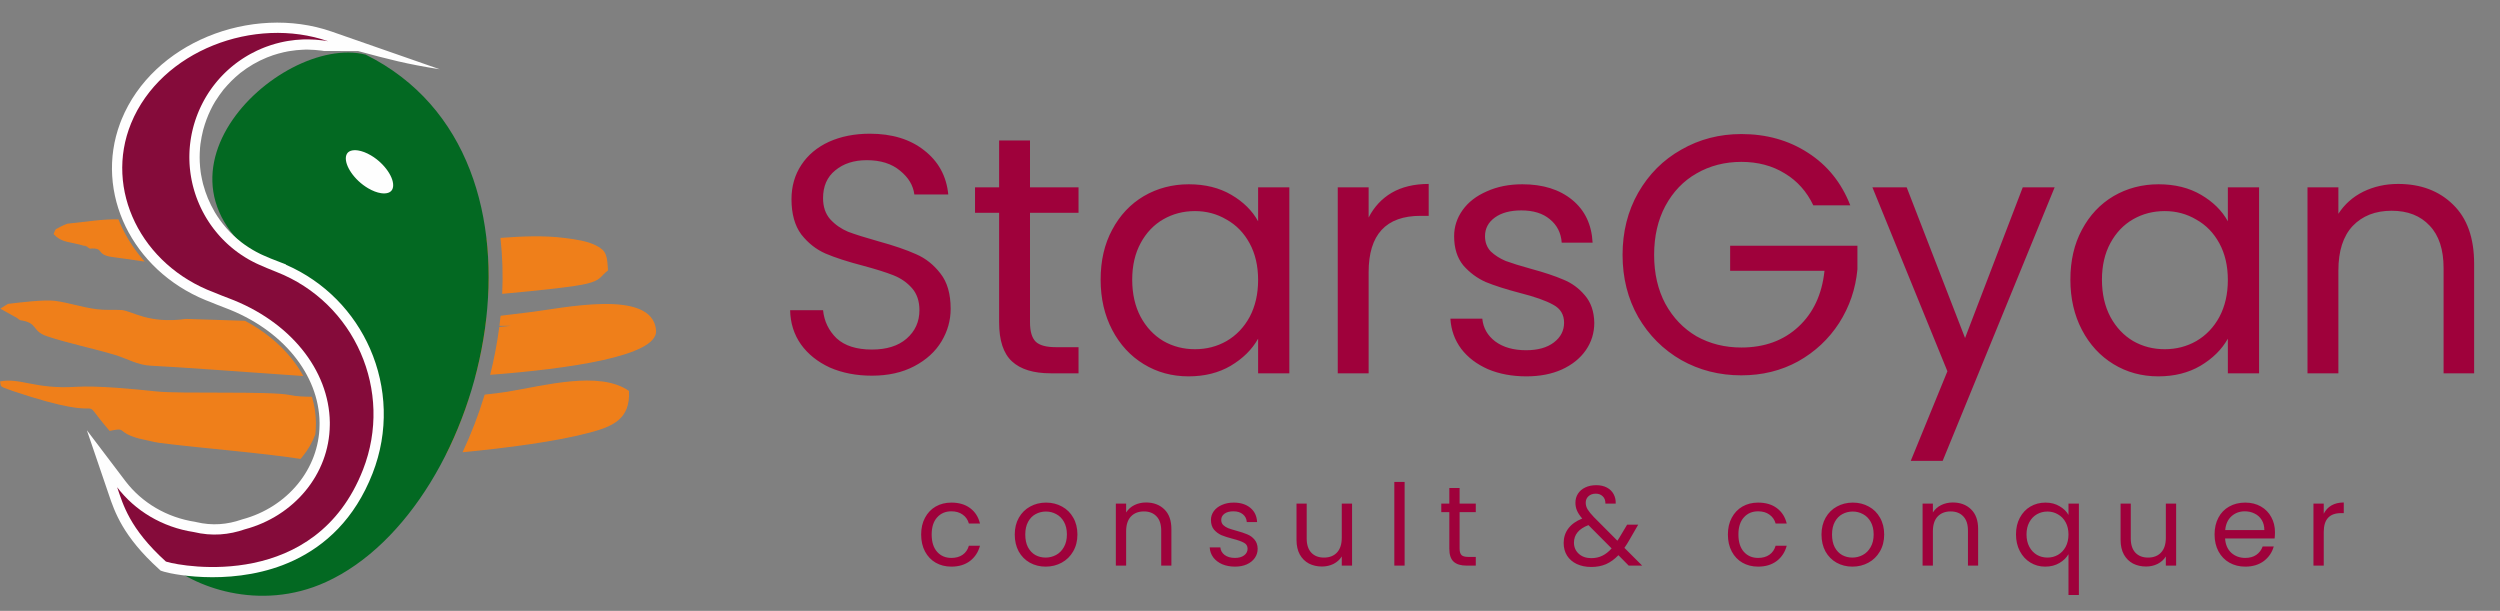 <svg width="221" height="54" viewBox="0 0 221 54" fill="none" xmlns="http://www.w3.org/2000/svg">
<rect x="0" y="0" width="221" height="54" fill="#808080" stroke="none"/>
<path d="M77.078 33.21C75.698 33.21 74.458 32.97 73.358 32.49C72.278 31.99 71.428 31.31 70.808 30.45C70.188 29.57 69.868 28.56 69.848 27.42H72.758C72.858 28.4 73.258 29.23 73.958 29.91C74.678 30.57 75.718 30.9 77.078 30.9C78.378 30.9 79.398 30.58 80.138 29.94C80.898 29.28 81.278 28.44 81.278 27.42C81.278 26.62 81.058 25.97 80.618 25.47C80.178 24.97 79.628 24.59 78.968 24.33C78.308 24.07 77.418 23.79 76.298 23.49C74.918 23.13 73.808 22.77 72.968 22.41C72.148 22.05 71.438 21.49 70.838 20.73C70.258 19.95 69.968 18.91 69.968 17.61C69.968 16.47 70.258 15.46 70.838 14.58C71.418 13.7 72.228 13.02 73.268 12.54C74.328 12.06 75.538 11.82 76.898 11.82C78.858 11.82 80.458 12.31 81.698 13.29C82.958 14.27 83.668 15.57 83.828 17.19H80.828C80.728 16.39 80.308 15.69 79.568 15.09C78.828 14.47 77.848 14.16 76.628 14.16C75.488 14.16 74.558 14.46 73.838 15.06C73.118 15.64 72.758 16.46 72.758 17.52C72.758 18.28 72.968 18.9 73.388 19.38C73.828 19.86 74.358 20.23 74.978 20.49C75.618 20.73 76.508 21.01 77.648 21.33C79.028 21.71 80.138 22.09 80.978 22.47C81.818 22.83 82.538 23.4 83.138 24.18C83.738 24.94 84.038 25.98 84.038 27.3C84.038 28.32 83.768 29.28 83.228 30.18C82.688 31.08 81.888 31.81 80.828 32.37C79.768 32.93 78.518 33.21 77.078 33.21ZM91.052 18.81V28.5C91.052 29.3 91.222 29.87 91.562 30.21C91.902 30.53 92.492 30.69 93.332 30.69H95.342V33H92.882C91.362 33 90.222 32.65 89.462 31.95C88.702 31.25 88.322 30.1 88.322 28.5V18.81H86.192V16.56H88.322V12.42H91.052V16.56H95.342V18.81H91.052ZM97.296 24.72C97.296 23.04 97.636 21.57 98.317 20.31C98.996 19.03 99.927 18.04 101.107 17.34C102.307 16.64 103.637 16.29 105.097 16.29C106.537 16.29 107.787 16.6 108.847 17.22C109.907 17.84 110.697 18.62 111.217 19.56V16.56H113.977V33H111.217V29.94C110.677 30.9 109.867 31.7 108.787 32.34C107.727 32.96 106.487 33.27 105.067 33.27C103.607 33.27 102.287 32.91 101.107 32.19C99.927 31.47 98.996 30.46 98.317 29.16C97.636 27.86 97.296 26.38 97.296 24.72ZM111.217 24.75C111.217 23.51 110.967 22.43 110.467 21.51C109.967 20.59 109.287 19.89 108.427 19.41C107.587 18.91 106.657 18.66 105.637 18.66C104.617 18.66 103.687 18.9 102.847 19.38C102.007 19.86 101.337 20.56 100.837 21.48C100.337 22.4 100.087 23.48 100.087 24.72C100.087 25.98 100.337 27.08 100.837 28.02C101.337 28.94 102.007 29.65 102.847 30.15C103.687 30.63 104.617 30.87 105.637 30.87C106.657 30.87 107.587 30.63 108.427 30.15C109.287 29.65 109.967 28.94 110.467 28.02C110.967 27.08 111.217 25.99 111.217 24.75ZM120.987 19.23C121.467 18.29 122.147 17.56 123.027 17.04C123.927 16.52 125.017 16.26 126.297 16.26V19.08H125.577C122.517 19.08 120.987 20.74 120.987 24.06V33H118.257V16.56H120.987V19.23ZM134.935 33.27C133.675 33.27 132.545 33.06 131.545 32.64C130.545 32.2 129.755 31.6 129.175 30.84C128.595 30.06 128.275 29.17 128.215 28.17H131.035C131.115 28.99 131.495 29.66 132.175 30.18C132.875 30.7 133.785 30.96 134.905 30.96C135.945 30.96 136.765 30.73 137.365 30.27C137.965 29.81 138.265 29.23 138.265 28.53C138.265 27.81 137.945 27.28 137.305 26.94C136.665 26.58 135.675 26.23 134.335 25.89C133.115 25.57 132.115 25.25 131.335 24.93C130.575 24.59 129.915 24.1 129.355 23.46C128.815 22.8 128.545 21.94 128.545 20.88C128.545 20.04 128.795 19.27 129.295 18.57C129.795 17.87 130.505 17.32 131.425 16.92C132.345 16.5 133.395 16.29 134.575 16.29C136.395 16.29 137.865 16.75 138.985 17.67C140.105 18.59 140.705 19.85 140.785 21.45H138.055C137.995 20.59 137.645 19.9 137.005 19.38C136.385 18.86 135.545 18.6 134.485 18.6C133.505 18.6 132.725 18.81 132.145 19.23C131.565 19.65 131.275 20.2 131.275 20.88C131.275 21.42 131.445 21.87 131.785 22.23C132.145 22.57 132.585 22.85 133.105 23.07C133.645 23.27 134.385 23.5 135.325 23.76C136.505 24.08 137.465 24.4 138.205 24.72C138.945 25.02 139.575 25.48 140.095 26.1C140.635 26.72 140.915 27.53 140.935 28.53C140.935 29.43 140.685 30.24 140.185 30.96C139.685 31.68 138.975 32.25 138.055 32.67C137.155 33.07 136.115 33.27 134.935 33.27ZM160.295 18.15C159.715 16.93 158.875 15.99 157.775 15.33C156.675 14.65 155.395 14.31 153.935 14.31C152.475 14.31 151.155 14.65 149.975 15.33C148.815 15.99 147.895 16.95 147.215 18.21C146.555 19.45 146.225 20.89 146.225 22.53C146.225 24.17 146.555 25.61 147.215 26.85C147.895 28.09 148.815 29.05 149.975 29.73C151.155 30.39 152.475 30.72 153.935 30.72C155.975 30.72 157.655 30.11 158.975 28.89C160.295 27.67 161.065 26.02 161.285 23.94H152.945V21.72H164.195V23.82C164.035 25.54 163.495 27.12 162.575 28.56C161.655 29.98 160.445 31.11 158.945 31.95C157.445 32.77 155.775 33.18 153.935 33.18C151.995 33.18 150.225 32.73 148.625 31.83C147.025 30.91 145.755 29.64 144.815 28.02C143.895 26.4 143.435 24.57 143.435 22.53C143.435 20.49 143.895 18.66 144.815 17.04C145.755 15.4 147.025 14.13 148.625 13.23C150.225 12.31 151.995 11.85 153.935 11.85C156.155 11.85 158.115 12.4 159.815 13.5C161.535 14.6 162.785 16.15 163.565 18.15H160.295ZM181.631 16.56L171.731 40.74H168.911L172.151 32.82L165.521 16.56H168.551L173.711 29.88L178.811 16.56H181.631ZM183.022 24.72C183.022 23.04 183.362 21.57 184.042 20.31C184.722 19.03 185.652 18.04 186.832 17.34C188.032 16.64 189.362 16.29 190.822 16.29C192.262 16.29 193.512 16.6 194.572 17.22C195.632 17.84 196.422 18.62 196.942 19.56V16.56H199.702V33H196.942V29.94C196.402 30.9 195.592 31.7 194.512 32.34C193.452 32.96 192.212 33.27 190.792 33.27C189.332 33.27 188.012 32.91 186.832 32.19C185.652 31.47 184.722 30.46 184.042 29.16C183.362 27.86 183.022 26.38 183.022 24.72ZM196.942 24.75C196.942 23.51 196.692 22.43 196.192 21.51C195.692 20.59 195.012 19.89 194.152 19.41C193.312 18.91 192.382 18.66 191.362 18.66C190.342 18.66 189.412 18.9 188.572 19.38C187.732 19.86 187.062 20.56 186.562 21.48C186.062 22.4 185.812 23.48 185.812 24.72C185.812 25.98 186.062 27.08 186.562 28.02C187.062 28.94 187.732 29.65 188.572 30.15C189.412 30.63 190.342 30.87 191.362 30.87C192.382 30.87 193.312 30.63 194.152 30.15C195.012 29.65 195.692 28.94 196.192 28.02C196.692 27.08 196.942 25.99 196.942 24.75ZM211.993 16.26C213.993 16.26 215.613 16.87 216.853 18.09C218.093 19.29 218.713 21.03 218.713 23.31V33H216.013V23.7C216.013 22.06 215.603 20.81 214.783 19.95C213.963 19.07 212.843 18.63 211.423 18.63C209.983 18.63 208.833 19.08 207.973 19.98C207.133 20.88 206.713 22.19 206.713 23.91V33H203.983V16.56H206.713V18.9C207.253 18.06 207.983 17.41 208.903 16.95C209.843 16.49 210.873 16.26 211.993 16.26Z" fill="#9F013B"/>
<path d="M81.43 47.25C81.43 46.683 81.543 46.19 81.77 45.77C81.997 45.343 82.31 45.013 82.71 44.78C83.117 44.547 83.58 44.43 84.1 44.43C84.773 44.43 85.327 44.593 85.76 44.92C86.2 45.247 86.49 45.7 86.63 46.28H85.65C85.557 45.947 85.373 45.683 85.1 45.49C84.833 45.297 84.5 45.2 84.1 45.2C83.58 45.2 83.16 45.38 82.84 45.74C82.52 46.093 82.36 46.597 82.36 47.25C82.36 47.91 82.52 48.42 82.84 48.78C83.16 49.14 83.58 49.32 84.1 49.32C84.5 49.32 84.833 49.227 85.1 49.04C85.367 48.853 85.55 48.587 85.65 48.24H86.63C86.483 48.8 86.19 49.25 85.75 49.59C85.31 49.923 84.76 50.09 84.1 50.09C83.58 50.09 83.117 49.973 82.71 49.74C82.31 49.507 81.997 49.177 81.77 48.75C81.543 48.323 81.43 47.823 81.43 47.25ZM92.434 50.09C91.921 50.09 91.454 49.973 91.034 49.74C90.621 49.507 90.294 49.177 90.054 48.75C89.821 48.317 89.704 47.817 89.704 47.25C89.704 46.69 89.824 46.197 90.064 45.77C90.311 45.337 90.644 45.007 91.064 44.78C91.484 44.547 91.954 44.43 92.474 44.43C92.994 44.43 93.464 44.547 93.884 44.78C94.304 45.007 94.634 45.333 94.874 45.76C95.121 46.187 95.244 46.683 95.244 47.25C95.244 47.817 95.118 48.317 94.864 48.75C94.618 49.177 94.281 49.507 93.854 49.74C93.428 49.973 92.954 50.09 92.434 50.09ZM92.434 49.29C92.761 49.29 93.068 49.213 93.354 49.06C93.641 48.907 93.871 48.677 94.044 48.37C94.224 48.063 94.314 47.69 94.314 47.25C94.314 46.81 94.228 46.437 94.054 46.13C93.881 45.823 93.654 45.597 93.374 45.45C93.094 45.297 92.791 45.22 92.464 45.22C92.131 45.22 91.824 45.297 91.544 45.45C91.271 45.597 91.051 45.823 90.884 46.13C90.718 46.437 90.634 46.81 90.634 47.25C90.634 47.697 90.714 48.073 90.874 48.38C91.041 48.687 91.261 48.917 91.534 49.07C91.808 49.217 92.108 49.29 92.434 49.29ZM101.311 44.42C101.977 44.42 102.517 44.623 102.931 45.03C103.344 45.43 103.551 46.01 103.551 46.77V50H102.651V46.9C102.651 46.353 102.514 45.937 102.241 45.65C101.967 45.357 101.594 45.21 101.121 45.21C100.641 45.21 100.257 45.36 99.971 45.66C99.691 45.96 99.551 46.397 99.551 46.97V50H98.641V44.52H99.551V45.3C99.731 45.02 99.974 44.803 100.281 44.65C100.594 44.497 100.937 44.42 101.311 44.42ZM109.177 50.09C108.757 50.09 108.381 50.02 108.047 49.88C107.714 49.733 107.451 49.533 107.257 49.28C107.064 49.02 106.957 48.723 106.937 48.39H107.877C107.904 48.663 108.031 48.887 108.257 49.06C108.491 49.233 108.794 49.32 109.167 49.32C109.514 49.32 109.787 49.243 109.987 49.09C110.187 48.937 110.287 48.743 110.287 48.51C110.287 48.27 110.181 48.093 109.967 47.98C109.754 47.86 109.424 47.743 108.977 47.63C108.571 47.523 108.237 47.417 107.977 47.31C107.724 47.197 107.504 47.033 107.317 46.82C107.137 46.6 107.047 46.313 107.047 45.96C107.047 45.68 107.131 45.423 107.297 45.19C107.464 44.957 107.701 44.773 108.007 44.64C108.314 44.5 108.664 44.43 109.057 44.43C109.664 44.43 110.154 44.583 110.527 44.89C110.901 45.197 111.101 45.617 111.127 46.15H110.217C110.197 45.863 110.081 45.633 109.867 45.46C109.661 45.287 109.381 45.2 109.027 45.2C108.701 45.2 108.441 45.27 108.247 45.41C108.054 45.55 107.957 45.733 107.957 45.96C107.957 46.14 108.014 46.29 108.127 46.41C108.247 46.523 108.394 46.617 108.567 46.69C108.747 46.757 108.994 46.833 109.307 46.92C109.701 47.027 110.021 47.133 110.267 47.24C110.514 47.34 110.724 47.493 110.897 47.7C111.077 47.907 111.171 48.177 111.177 48.51C111.177 48.81 111.094 49.08 110.927 49.32C110.761 49.56 110.524 49.75 110.217 49.89C109.917 50.023 109.571 50.09 109.177 50.09ZM119.522 44.52V50H118.612V49.19C118.438 49.47 118.195 49.69 117.882 49.85C117.575 50.003 117.235 50.08 116.862 50.08C116.435 50.08 116.052 49.993 115.712 49.82C115.372 49.64 115.102 49.373 114.902 49.02C114.708 48.667 114.612 48.237 114.612 47.73V44.52H115.512V47.61C115.512 48.15 115.648 48.567 115.922 48.86C116.195 49.147 116.568 49.29 117.042 49.29C117.528 49.29 117.912 49.14 118.192 48.84C118.472 48.54 118.612 48.103 118.612 47.53V44.52H119.522ZM124.168 42.6V50H123.258V42.6H124.168ZM129.029 45.27V48.5C129.029 48.767 129.086 48.957 129.199 49.07C129.313 49.177 129.509 49.23 129.789 49.23H130.459V50H129.639C129.133 50 128.753 49.883 128.499 49.65C128.246 49.417 128.119 49.033 128.119 48.5V45.27H127.409V44.52H128.119V43.14H129.029V44.52H130.459V45.27H129.029ZM143.978 50L143.068 49.08C142.728 49.433 142.364 49.697 141.978 49.87C141.591 50.037 141.154 50.12 140.668 50.12C140.188 50.12 139.761 50.033 139.388 49.86C139.021 49.687 138.734 49.44 138.528 49.12C138.328 48.8 138.228 48.427 138.228 48C138.228 47.513 138.364 47.087 138.638 46.72C138.918 46.347 139.328 46.053 139.868 45.84C139.654 45.587 139.501 45.353 139.408 45.14C139.314 44.927 139.268 44.693 139.268 44.44C139.268 44.147 139.341 43.883 139.488 43.65C139.641 43.41 139.858 43.223 140.138 43.09C140.418 42.957 140.741 42.89 141.108 42.89C141.468 42.89 141.781 42.96 142.048 43.1C142.314 43.24 142.514 43.437 142.648 43.69C142.781 43.937 142.841 44.213 142.828 44.52H141.918C141.924 44.247 141.848 44.033 141.688 43.88C141.528 43.72 141.321 43.64 141.068 43.64C140.801 43.64 140.584 43.717 140.418 43.87C140.258 44.017 140.178 44.207 140.178 44.44C140.178 44.64 140.231 44.833 140.338 45.02C140.451 45.207 140.638 45.437 140.898 45.71L142.978 47.8L143.158 47.52L143.838 46.38H144.818L143.998 47.8C143.884 48 143.751 48.21 143.598 48.43L145.168 50H143.978ZM140.668 49.34C141.028 49.34 141.351 49.27 141.638 49.13C141.931 48.99 142.208 48.773 142.468 48.48L140.418 46.42C139.564 46.747 139.138 47.263 139.138 47.97C139.138 48.363 139.278 48.69 139.558 48.95C139.844 49.21 140.214 49.34 140.668 49.34ZM152.746 47.25C152.746 46.683 152.86 46.19 153.086 45.77C153.313 45.343 153.626 45.013 154.026 44.78C154.433 44.547 154.896 44.43 155.416 44.43C156.09 44.43 156.643 44.593 157.076 44.92C157.516 45.247 157.806 45.7 157.946 46.28H156.966C156.873 45.947 156.69 45.683 156.416 45.49C156.15 45.297 155.816 45.2 155.416 45.2C154.896 45.2 154.476 45.38 154.156 45.74C153.836 46.093 153.676 46.597 153.676 47.25C153.676 47.91 153.836 48.42 154.156 48.78C154.476 49.14 154.896 49.32 155.416 49.32C155.816 49.32 156.15 49.227 156.416 49.04C156.683 48.853 156.866 48.587 156.966 48.24H157.946C157.8 48.8 157.506 49.25 157.066 49.59C156.626 49.923 156.076 50.09 155.416 50.09C154.896 50.09 154.433 49.973 154.026 49.74C153.626 49.507 153.313 49.177 153.086 48.75C152.86 48.323 152.746 47.823 152.746 47.25ZM163.751 50.09C163.237 50.09 162.771 49.973 162.351 49.74C161.937 49.507 161.611 49.177 161.371 48.75C161.137 48.317 161.021 47.817 161.021 47.25C161.021 46.69 161.141 46.197 161.381 45.77C161.627 45.337 161.961 45.007 162.381 44.78C162.801 44.547 163.271 44.43 163.791 44.43C164.311 44.43 164.781 44.547 165.201 44.78C165.621 45.007 165.951 45.333 166.191 45.76C166.437 46.187 166.561 46.683 166.561 47.25C166.561 47.817 166.434 48.317 166.181 48.75C165.934 49.177 165.597 49.507 165.171 49.74C164.744 49.973 164.271 50.09 163.751 50.09ZM163.751 49.29C164.077 49.29 164.384 49.213 164.671 49.06C164.957 48.907 165.187 48.677 165.361 48.37C165.541 48.063 165.631 47.69 165.631 47.25C165.631 46.81 165.544 46.437 165.371 46.13C165.197 45.823 164.971 45.597 164.691 45.45C164.411 45.297 164.107 45.22 163.781 45.22C163.447 45.22 163.141 45.297 162.861 45.45C162.587 45.597 162.367 45.823 162.201 46.13C162.034 46.437 161.951 46.81 161.951 47.25C161.951 47.697 162.031 48.073 162.191 48.38C162.357 48.687 162.577 48.917 162.851 49.07C163.124 49.217 163.424 49.29 163.751 49.29ZM172.627 44.42C173.294 44.42 173.834 44.623 174.247 45.03C174.66 45.43 174.867 46.01 174.867 46.77V50H173.967V46.9C173.967 46.353 173.83 45.937 173.557 45.65C173.284 45.357 172.91 45.21 172.437 45.21C171.957 45.21 171.574 45.36 171.287 45.66C171.007 45.96 170.867 46.397 170.867 46.97V50H169.957V44.52H170.867V45.3C171.047 45.02 171.29 44.803 171.597 44.65C171.91 44.497 172.254 44.42 172.627 44.42ZM178.214 47.24C178.214 46.68 178.327 46.19 178.554 45.77C178.78 45.343 179.09 45.013 179.484 44.78C179.884 44.547 180.33 44.43 180.824 44.43C181.297 44.43 181.71 44.537 182.064 44.75C182.424 44.957 182.687 45.213 182.854 45.52V44.52H183.774V52.6H182.854V48.99C182.68 49.297 182.414 49.557 182.054 49.77C181.694 49.983 181.274 50.09 180.794 50.09C180.314 50.09 179.877 49.97 179.484 49.73C179.09 49.49 178.78 49.153 178.554 48.72C178.327 48.287 178.214 47.793 178.214 47.24ZM182.854 47.25C182.854 46.837 182.77 46.477 182.604 46.17C182.437 45.863 182.21 45.63 181.924 45.47C181.644 45.303 181.334 45.22 180.994 45.22C180.654 45.22 180.344 45.3 180.064 45.46C179.784 45.62 179.56 45.853 179.394 46.16C179.227 46.467 179.144 46.827 179.144 47.24C179.144 47.66 179.227 48.027 179.394 48.34C179.56 48.647 179.784 48.883 180.064 49.05C180.344 49.21 180.654 49.29 180.994 49.29C181.334 49.29 181.644 49.21 181.924 49.05C182.21 48.883 182.437 48.647 182.604 48.34C182.77 48.027 182.854 47.663 182.854 47.25ZM192.371 44.52V50H191.461V49.19C191.288 49.47 191.045 49.69 190.731 49.85C190.425 50.003 190.085 50.08 189.711 50.08C189.285 50.08 188.901 49.993 188.561 49.82C188.221 49.64 187.951 49.373 187.751 49.02C187.558 48.667 187.461 48.237 187.461 47.73V44.52H188.361V47.61C188.361 48.15 188.498 48.567 188.771 48.86C189.045 49.147 189.418 49.29 189.891 49.29C190.378 49.29 190.761 49.14 191.041 48.84C191.321 48.54 191.461 48.103 191.461 47.53V44.52H192.371ZM201.108 47.05C201.108 47.223 201.098 47.407 201.078 47.6H196.698C196.731 48.14 196.915 48.563 197.248 48.87C197.588 49.17 197.998 49.32 198.478 49.32C198.871 49.32 199.198 49.23 199.458 49.05C199.725 48.863 199.911 48.617 200.018 48.31H200.998C200.851 48.837 200.558 49.267 200.118 49.6C199.678 49.927 199.131 50.09 198.478 50.09C197.958 50.09 197.491 49.973 197.078 49.74C196.671 49.507 196.351 49.177 196.118 48.75C195.885 48.317 195.768 47.817 195.768 47.25C195.768 46.683 195.881 46.187 196.108 45.76C196.335 45.333 196.651 45.007 197.058 44.78C197.471 44.547 197.945 44.43 198.478 44.43C198.998 44.43 199.458 44.543 199.858 44.77C200.258 44.997 200.565 45.31 200.778 45.71C200.998 46.103 201.108 46.55 201.108 47.05ZM200.168 46.86C200.168 46.513 200.091 46.217 199.938 45.97C199.785 45.717 199.575 45.527 199.308 45.4C199.048 45.267 198.758 45.2 198.438 45.2C197.978 45.2 197.585 45.347 197.258 45.64C196.938 45.933 196.755 46.34 196.708 46.86H200.168ZM205.419 45.41C205.579 45.097 205.806 44.853 206.099 44.68C206.399 44.507 206.762 44.42 207.189 44.42V45.36H206.949C205.929 45.36 205.419 45.913 205.419 47.02V50H204.509V44.52H205.419V45.41Z" fill="#9F013B"/>
<path fill-rule="evenodd" clip-rule="evenodd" d="M10.465 19.386C9.064 19.368 7.818 19.577 5.941 19.777C5.562 19.922 5.176 20.123 4.933 20.266C4.844 20.393 4.787 20.58 4.736 20.694C5.431 21.412 5.917 21.337 7.027 21.617C7.131 21.644 7.442 21.725 7.507 21.75C8.504 22.131 6.719 21.361 7.734 21.852L7.949 21.98C9.273 21.865 8.417 22.517 9.927 22.72C10.573 22.807 11.653 22.953 12.791 23.125C11.992 22.222 11.328 21.229 10.816 20.177C10.69 19.917 10.572 19.653 10.465 19.386V19.386ZM41.913 26.193C42.325 26.158 42.739 26.123 43.152 26.087C43.237 24.413 43.193 22.749 43.008 21.122C42.598 21.152 42.189 21.183 41.779 21.209C41.968 22.838 42.008 24.51 41.913 26.193ZM44.395 25.977C47.804 25.667 50.906 25.328 51.898 25.073C53.172 24.747 53.02 24.467 53.747 23.904C53.668 22.618 53.635 22.169 52.675 21.692C51.902 21.309 50.936 21.165 49.915 21.037C48.029 20.799 46.134 20.892 44.24 21.029C44.423 22.654 44.471 24.312 44.395 25.977V25.977ZM40.734 33.311C41.156 33.286 41.589 33.258 42.03 33.229C42.393 31.847 42.678 30.441 42.874 29.029L41.611 29.153C41.404 30.553 41.109 31.945 40.734 33.311V33.311ZM43.329 33.135C50.17 32.611 58.181 31.497 57.997 29.212C57.692 25.428 49.606 27.287 46.628 27.624C45.85 27.712 45.056 27.811 44.252 27.913C44.221 28.21 44.187 28.506 44.149 28.802H45.169L44.136 28.904C43.951 30.326 43.68 31.741 43.329 33.135V33.135ZM42.993 28.075C42.575 28.128 42.155 28.181 41.734 28.233C41.711 28.423 41.687 28.613 41.66 28.802H42.903C42.935 28.56 42.966 28.317 42.993 28.075V28.075ZM21.661 28.359L16.449 28.191C13.077 28.664 11.642 27.449 10.706 27.403C9.95 27.366 9.334 27.434 8.554 27.335C7.279 27.174 6.085 26.756 4.848 26.594C3.915 26.471 1.709 26.741 0.703 26.864L0.026 27.284L1.376 28.038C1.921 28.345 0.904 27.741 1.575 28.163L1.765 28.302C3.428 28.539 2.749 29.251 4.154 29.724C5.985 30.34 8.341 30.822 10.183 31.381C11.229 31.698 12.161 32.275 13.335 32.329C15.602 32.432 21.951 32.904 26.811 33.241C26.505 32.682 26.141 32.143 25.723 31.63C24.68 30.351 23.303 29.231 21.661 28.359V28.359ZM27.578 35.075C26.908 35.068 26.237 35.051 25.626 34.92C23.921 34.554 15.944 34.837 13.796 34.6C11.895 34.392 8.585 34.076 6.711 34.196C3.102 34.427 1.779 33.363 0 33.721C0.154 34.166 -0.248 34.1 1.153 34.572C10.724 37.79 6.406 34.279 9.692 38.095C11.288 37.742 10.208 38.181 12.246 38.757L13.646 39.071C13.797 39.099 13.956 39.127 14.124 39.154C17.438 39.584 23.164 40.035 26.567 40.568C26.63 40.497 26.691 40.425 26.75 40.351C27.228 39.766 27.609 39.109 27.873 38.402C27.905 38.13 27.923 37.854 27.926 37.575L27.928 37.358C27.917 36.584 27.798 35.819 27.578 35.075V35.075ZM38.007 40.24C38.478 40.201 38.962 40.159 39.453 40.115C40.259 38.496 40.95 36.783 41.511 35.016C41.068 35.057 40.619 35.097 40.178 35.136C39.672 36.655 39.065 38.128 38.371 39.529C38.252 39.768 38.131 40.005 38.007 40.24V40.24ZM40.89 39.98C44.889 39.589 49.206 39.028 52.129 38.243C54.137 37.704 55.736 37.072 55.602 34.557C52.982 32.732 48.068 34.106 44.827 34.633C44.269 34.723 43.585 34.807 42.845 34.885C42.313 36.643 41.657 38.354 40.89 39.98V39.98Z" fill="#EF7F1A"/>
<path fill-rule="evenodd" clip-rule="evenodd" d="M32.321 4.829C50.644 13.915 43.29 44.84 28.822 51.449C22.905 54.152 16.947 51.822 14.663 49.638C15.565 49.971 27.789 52.514 32.087 41.522C34.653 34.962 31.747 27.617 25.559 24.537C10.213 16.622 24.617 2.898 32.321 4.829V4.829Z" fill="#036922"/>
<path d="M32.416 16.849C33.698 17.605 34.849 17.475 34.986 16.558C35.124 15.64 34.195 14.284 32.913 13.527C31.63 12.771 30.479 12.901 30.342 13.818C30.205 14.735 31.133 16.092 32.416 16.849Z" fill="#FEFEFE"/>
<path d="M33.035 13.318C33.708 13.714 34.288 14.269 34.681 14.845C35.09 15.442 35.303 16.072 35.226 16.593C35.202 16.754 35.151 16.899 35.077 17.024C34.941 17.254 34.731 17.415 34.466 17.504C34.221 17.586 33.93 17.604 33.611 17.557C33.21 17.497 32.757 17.331 32.292 17.057C31.62 16.661 31.04 16.106 30.646 15.53C30.237 14.933 30.024 14.303 30.101 13.782C30.125 13.621 30.176 13.476 30.25 13.351C30.386 13.121 30.597 12.959 30.861 12.871C31.106 12.789 31.398 12.77 31.716 12.818C32.117 12.878 32.571 13.044 33.035 13.318V13.318ZM34.281 15.119C33.925 14.598 33.399 14.095 32.789 13.735C32.379 13.494 31.987 13.349 31.645 13.298C31.401 13.261 31.186 13.273 31.014 13.33C30.862 13.381 30.742 13.471 30.668 13.598C30.625 13.669 30.596 13.755 30.581 13.853C30.522 14.249 30.704 14.757 31.046 15.256C31.402 15.777 31.928 16.28 32.538 16.64C32.948 16.881 33.34 17.026 33.683 17.077C33.927 17.113 34.142 17.102 34.313 17.045C34.465 16.994 34.585 16.904 34.66 16.777C34.702 16.706 34.731 16.621 34.746 16.522C34.805 16.126 34.623 15.618 34.281 15.119V15.119Z" fill="#036922"/>
<path d="M14.056 50.31C10.87 47.426 10.136 45.254 9.606 43.684L7.68 38.034L11.081 42.522C11.804 43.475 12.723 44.288 13.783 44.908C14.82 45.515 15.997 45.939 17.263 46.132L17.337 46.15C18.05 46.321 18.74 46.376 19.408 46.333C20.077 46.291 20.724 46.15 21.353 45.932L21.42 45.91C23.405 45.381 25.122 44.262 26.337 42.771C27.518 41.324 28.227 39.525 28.249 37.578L28.25 37.353C28.222 35.232 27.405 33.182 25.973 31.425C24.518 29.64 22.43 28.159 19.888 27.209C19.756 27.16 19.497 27.06 19.208 26.945L18.588 26.693L18.17 26.53C14.923 25.198 12.468 22.829 11.107 20.034C9.735 17.215 9.471 13.962 10.619 10.893L10.751 10.553C12.145 7.154 14.986 4.633 18.335 3.239C21.785 1.805 25.792 1.563 29.317 2.791L38.877 6.124C35.883 5.651 34.431 5.258 31.664 4.516L28.639 4.507C28.587 4.499 28.475 4.474 28.43 4.474C28.244 4.449 28.046 4.429 27.838 4.414C27.614 4.398 27.415 4.389 27.241 4.387C27.119 4.386 26.89 4.38 26.771 4.397L26.77 4.395C26.585 4.403 26.395 4.417 26.201 4.436C26.006 4.456 25.808 4.483 25.608 4.516C25.517 4.516 25.29 4.581 25.19 4.597L25.189 4.594L24.995 4.637V4.641L24.98 4.644C24.835 4.677 24.712 4.709 24.61 4.737C24.501 4.767 24.377 4.805 24.238 4.85L24.061 4.906L24.062 4.91C23.922 4.96 23.772 5.009 23.636 5.067L23.635 5.065C22.745 5.428 21.979 5.875 21.221 6.467L21.223 6.469C20.637 6.947 20.247 7.351 19.76 7.919C19.498 8.258 19.277 8.564 19.052 8.925L19.05 8.923L18.833 9.297L18.684 9.58L18.687 9.582L18.622 9.711L18.62 9.71C18.34 10.293 18.134 10.853 17.964 11.475L17.962 11.474C17.852 11.902 17.78 12.31 17.717 12.748L17.681 13.095L17.683 13.096C17.639 13.663 17.637 14.164 17.687 14.731L17.685 14.731L17.735 15.179L17.769 15.406C17.825 15.71 17.884 16.002 17.959 16.302L17.962 16.301C18.205 17.202 18.51 17.918 18.971 18.726L18.969 18.727C19.574 19.742 20.374 20.67 21.313 21.391L21.31 21.394C21.752 21.734 22.203 22.022 22.693 22.287L22.694 22.284L23.015 22.45L23.242 22.555C23.474 22.658 23.707 22.759 23.941 22.856C23.978 22.871 25.262 23.367 25.281 23.378V23.404C28.726 24.905 31.305 27.612 32.715 30.831C34.193 34.207 34.383 38.148 32.935 41.852C31.351 45.902 28.744 48.236 25.97 49.541C21.012 51.873 15.509 50.836 14.508 50.542L14.203 50.444L14.056 50.31ZM13.082 46.597C13.587 47.277 14.245 48.019 15.12 48.826C16.225 49.115 20.927 49.907 25.202 47.897C27.596 46.771 29.854 44.739 31.242 41.191C32.508 37.953 32.342 34.508 31.05 31.556C29.758 28.607 27.34 26.149 24.102 24.883C23.888 24.795 23.657 24.718 23.436 24.639V24.622L23.41 24.613V24.604L23.243 24.535C22.992 24.43 22.741 24.322 22.496 24.211L21.854 23.899L21.847 23.892C21.251 23.573 20.735 23.236 20.199 22.825L20.189 22.821L19.929 22.609H19.917L19.662 22.385L19.663 22.382L19.528 22.263H19.512C19.434 22.186 19.203 21.981 19.15 21.901H19.136L18.788 21.523H18.776L18.615 21.329H18.603C18.337 20.993 18.065 20.66 17.824 20.306H17.806L17.543 19.875H17.524L17.28 19.433H17.264L17.154 19.207H17.138L17.034 18.98H17.023L16.923 18.75H16.907L16.719 18.283H16.696L16.531 17.808H16.5L16.361 17.325H16.339L16.22 16.836H16.191L16.096 16.341H16.068L15.996 15.842H15.965C15.942 15.591 15.924 15.335 15.895 15.085H15.854C15.831 13.895 15.854 13.154 15.958 11.99H15.992C16.087 11.467 16.213 10.977 16.34 10.457H16.365L16.517 9.949H16.534L16.616 9.695H16.642C16.749 9.429 16.865 9.173 16.99 8.915L16.993 8.9L17.058 8.771L17.065 8.764C17.201 8.498 17.341 8.235 17.501 7.982C17.822 7.164 19.37 5.652 20.071 5.06C20.477 4.815 20.888 4.448 21.343 4.179C20.553 4.361 19.779 4.608 19.033 4.918C16.104 6.137 13.63 8.319 12.43 11.243L12.319 11.527C11.355 14.106 11.582 16.85 12.744 19.237C13.918 21.648 16.043 23.696 18.86 24.851C19.201 24.985 19.538 25.121 19.877 25.259L20.521 25.509C23.373 26.575 25.728 28.25 27.382 30.28C29.068 32.349 30.031 34.787 30.065 37.332L30.063 37.599C30.034 39.977 29.175 42.163 27.746 43.917C26.297 45.694 24.26 47.028 21.909 47.661C21.138 47.925 20.344 48.095 19.522 48.147C18.709 48.199 17.867 48.135 16.992 47.932C15.588 47.718 14.267 47.257 13.082 46.597Z" fill="#FEFEFE"/>
<path fill-rule="evenodd" clip-rule="evenodd" d="M14.663 49.639C11.427 46.708 10.873 44.568 10.355 43.07C11.923 45.139 14.338 46.607 17.127 47.032C18.742 47.421 20.238 47.28 21.651 46.789C25.95 45.643 29.105 41.962 29.155 37.585C29.157 37.504 29.158 37.423 29.157 37.343C29.095 32.681 25.606 28.378 20.204 26.359C19.971 26.273 19.365 26.037 18.916 25.848C12.473 23.439 9.193 16.746 11.59 10.899C14.23 4.46 22.514 1.382 29.018 3.649L29.009 3.647L28.812 3.613L28.77 3.607L28.578 3.578L28.55 3.575C28.115 3.515 27.68 3.485 27.248 3.481L27.201 3.48L27.006 3.481L26.985 3.482C26.913 3.483 26.841 3.485 26.77 3.487H26.769C26.329 3.504 25.892 3.548 25.461 3.62L25.436 3.624L25.239 3.659L25.218 3.663L25.019 3.703L24.997 3.708L24.798 3.752L24.784 3.755C24.505 3.821 24.229 3.897 23.957 3.985L23.941 3.991C23.817 4.031 23.694 4.074 23.572 4.119L23.498 4.146L23.346 4.204L23.304 4.221L23.136 4.29L23.09 4.309C22.965 4.361 22.841 4.417 22.719 4.474L22.695 4.486C22.519 4.57 22.344 4.658 22.172 4.752L22.12 4.78L21.995 4.851L21.905 4.902L21.795 4.968L21.717 5.015L21.593 5.092L21.508 5.146L21.402 5.215L21.304 5.281L21.211 5.345L21.088 5.431L21.029 5.473L21.011 5.486C20.952 5.529 20.893 5.573 20.834 5.618L20.828 5.623L20.793 5.65L20.646 5.765L20.54 5.852L20.475 5.904L20.368 5.996L20.28 6.072L20.2 6.143L20.112 6.222L20.015 6.313L19.936 6.388L19.847 6.474L19.765 6.556L19.679 6.643L19.671 6.651L19.52 6.81L19.517 6.813C19.467 6.868 19.416 6.923 19.366 6.979L19.365 6.981L19.282 7.077L19.202 7.169L19.133 7.253L19.049 7.355L18.985 7.436L18.895 7.551L18.829 7.637L18.754 7.739L18.687 7.831L18.616 7.933L18.542 8.04L18.535 8.049L18.418 8.225L18.409 8.24C18.367 8.304 18.326 8.369 18.287 8.434L18.28 8.445L18.243 8.506L18.158 8.65L18.11 8.733L18.034 8.868L17.991 8.949L17.914 9.095L17.872 9.177L17.807 9.306L17.756 9.413L17.695 9.543L17.654 9.633L17.578 9.806L17.554 9.863C17.521 9.942 17.489 10.022 17.457 10.102C17.424 10.186 17.392 10.27 17.362 10.354C17.332 10.438 17.303 10.522 17.275 10.606H17.274C17.247 10.691 17.22 10.775 17.194 10.86H17.193C17.168 10.944 17.143 11.028 17.119 11.113C17.096 11.198 17.073 11.283 17.052 11.368H17.052C17.031 11.453 17.011 11.538 16.991 11.623C16.972 11.708 16.954 11.793 16.937 11.878C16.92 11.963 16.905 12.048 16.89 12.134C16.875 12.219 16.862 12.304 16.849 12.389C16.837 12.475 16.825 12.56 16.815 12.645C16.804 12.731 16.795 12.816 16.787 12.901H16.787C16.779 12.986 16.771 13.071 16.765 13.156C16.759 13.241 16.754 13.326 16.75 13.411C16.747 13.497 16.744 13.581 16.742 13.666C16.74 13.751 16.739 13.836 16.739 13.921C16.74 14.006 16.741 14.09 16.743 14.175H16.743C16.746 14.259 16.749 14.344 16.753 14.428C16.757 14.512 16.763 14.596 16.769 14.68C16.776 14.764 16.783 14.848 16.791 14.931H16.792C16.801 15.015 16.81 15.098 16.82 15.182C16.831 15.265 16.842 15.348 16.854 15.431H16.855C16.867 15.514 16.88 15.597 16.895 15.679C16.909 15.762 16.925 15.844 16.941 15.926H16.941C16.958 16.008 16.975 16.09 16.993 16.171C17.011 16.253 17.031 16.334 17.051 16.415H17.051C17.072 16.496 17.093 16.577 17.115 16.657L17.184 16.898H17.184C17.208 16.977 17.234 17.057 17.259 17.136C17.286 17.215 17.312 17.294 17.34 17.373H17.34C17.368 17.451 17.397 17.529 17.427 17.607C17.456 17.685 17.487 17.762 17.518 17.839H17.519C17.55 17.916 17.583 17.993 17.616 18.069H17.616C17.65 18.145 17.684 18.221 17.719 18.297H17.719C17.754 18.372 17.79 18.448 17.827 18.522H17.827C17.864 18.597 17.902 18.671 17.941 18.745C17.98 18.818 18.019 18.892 18.06 18.965H18.06C18.101 19.038 18.142 19.11 18.184 19.182C18.227 19.254 18.27 19.325 18.314 19.396H18.314C18.358 19.466 18.403 19.537 18.449 19.607C18.494 19.677 18.541 19.746 18.588 19.815C18.636 19.884 18.684 19.951 18.733 20.019C18.782 20.087 18.833 20.154 18.883 20.221C18.934 20.287 18.985 20.353 19.038 20.419H19.038C19.091 20.484 19.143 20.549 19.198 20.613H19.198C19.252 20.677 19.307 20.741 19.363 20.804C19.419 20.867 19.475 20.93 19.532 20.991H19.532C19.59 21.052 19.648 21.113 19.707 21.174C19.766 21.234 19.826 21.294 19.886 21.353H19.886C19.947 21.412 20.008 21.47 20.07 21.528C20.132 21.586 20.195 21.642 20.258 21.699H20.259C20.322 21.755 20.387 21.811 20.452 21.865C20.517 21.92 20.583 21.974 20.649 22.027C20.716 22.081 20.784 22.133 20.852 22.185C20.92 22.236 20.989 22.288 21.058 22.338C21.128 22.388 21.199 22.438 21.27 22.486C21.341 22.535 21.413 22.582 21.485 22.63C21.558 22.677 21.631 22.723 21.705 22.768C21.779 22.813 21.854 22.858 21.929 22.902C22.005 22.945 22.081 22.988 22.158 23.03C22.235 23.072 22.312 23.113 22.391 23.153C22.469 23.193 22.548 23.232 22.628 23.271C22.707 23.309 22.788 23.346 22.869 23.383C23.345 23.598 23.834 23.798 24.32 23.992V23.993L24.346 24.003V24.003L24.358 24.007V24.008L24.37 24.012V24.012L24.392 24.021L24.403 24.025H24.403L24.413 24.029H24.413L24.423 24.033L24.432 24.037C31.375 26.751 34.802 34.58 32.088 41.522C27.907 52.214 16.228 50.1 14.763 49.67L14.663 49.639V49.639Z" fill="#850B3A"/>
</svg>
